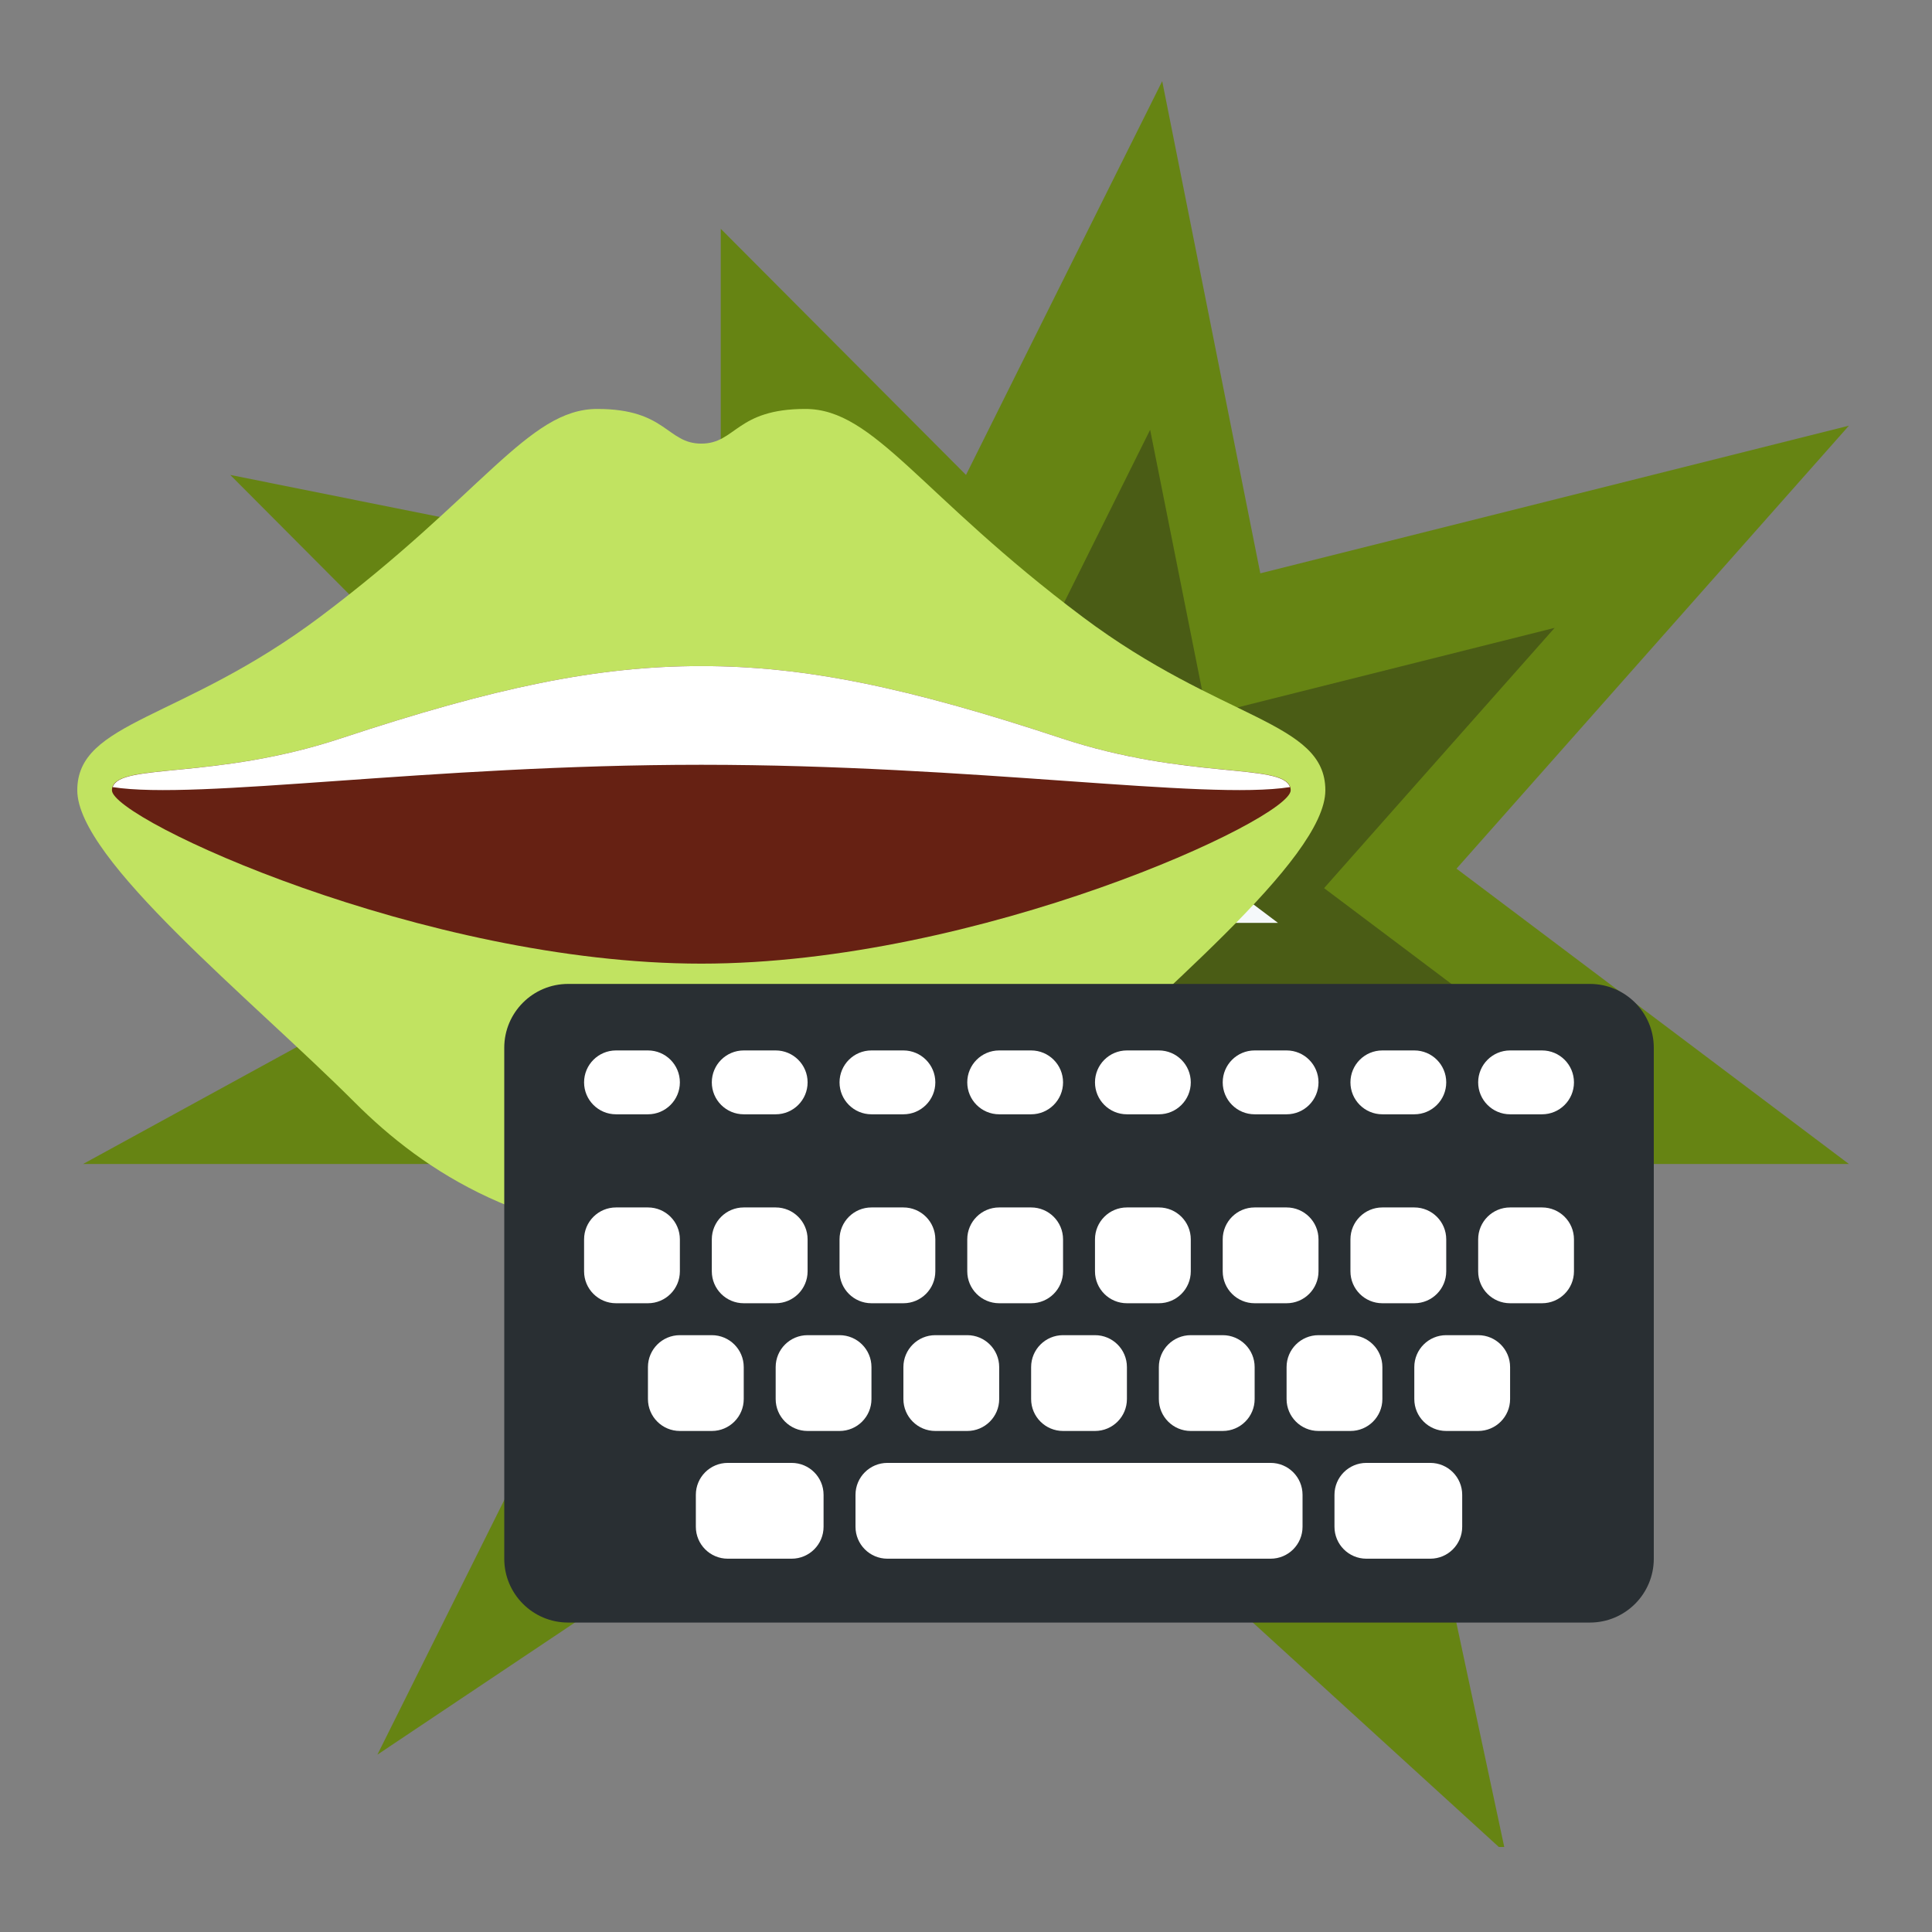 <svg width="1000" height="1000" viewBox="0 0 1000 1000" fill="none" xmlns="http://www.w3.org/2000/svg">
<rect x="0" y="0" width="1000" height="1000" fill="#808080" stroke="none"/>
<g clip-path="url(#clip0_1_2)">
<path d="M601.556 42L500 245.822L373.056 118.421V296.752L119.167 245.822L322.278 449.644L43 602.485H347.667L195.333 908.218L500 704.396L779.278 959.174L703.111 602.485H957L753.889 449.619L957 220.332L652.333 296.752L601.556 42Z" fill="#668413"/>
<path d="M624.761 370.126L671.984 358.269L804.667 324.985L718.827 421.869L685.339 459.698L725.707 490.038L799.97 545.944H649.718L661.727 602.257L701.105 786.58L552.707 651.206L525.897 626.732L495.735 646.916L362.697 735.929L423.783 613.352L457.347 545.944H285.819L381.256 493.668L435.715 463.913L391.869 419.863L314.585 342.351L396.363 358.752L451.863 369.898V262.528L488.677 299.469L534.224 345.143L562.99 287.358L595.31 222.464" fill="#4A5C15"/>
<path d="M589.166 405.086L608.639 400.186L663.428 386.451L627.985 426.464L614.148 442.078L630.804 454.595L661.473 477.673H599.448L604.399 500.93L620.673 577.02L559.41 521.139L548.315 511.034L535.875 519.362L480.958 556.125L506.17 505.5L520.032 477.673H449.222L488.651 456.093L511.12 443.805L493.018 425.626L461.104 393.611L494.846 400.39L517.772 404.985V360.681L532.98 375.915L551.768 394.779L563.65 370.938L576.979 344.128" fill="#F5F8FA"/>
</g>
<path d="M560.389 319.333C476.265 256.259 452.722 211.667 416.833 211.667C380.944 211.667 380.944 229.611 363 229.611C345.056 229.611 345.056 211.667 309.167 211.667C273.278 211.667 249.717 256.259 165.611 319.333C93.833 373.167 40 373.167 40 409.056C40 444.944 129.722 516.722 183.556 570.556C219.444 606.444 273.278 642.333 363 642.333C452.722 642.333 506.556 606.444 542.444 570.556C596.278 516.722 686 444.944 686 409.056C686 373.167 632.167 373.167 560.389 319.333Z" fill="#C1E361"/>
<path d="M549.425 382.139C470.003 355.85 416.833 344.761 363 344.761C309.167 344.761 256.015 355.85 176.575 382.139C108.781 404.569 57.944 394.108 57.944 409.056C57.944 424.021 219.444 498.778 363 498.778C506.556 498.778 668.056 424.021 668.056 409.056C668.056 394.108 617.201 404.569 549.425 382.139Z" fill="#662113"/>
<path d="M549.425 382.139C470.003 355.85 416.833 344.761 363 344.761C309.167 344.761 256.015 355.85 176.575 382.139C111.545 403.654 62.251 394.969 58.321 407.405C102.357 414.313 221.957 395.848 363 395.848C504.043 395.848 623.625 414.313 667.679 407.405C663.749 394.969 614.438 403.654 549.425 382.139Z" fill="white"/>
<path d="M856 806.778C856 825.024 841.191 839.833 822.944 839.833H294.056C275.809 839.833 261 825.024 261 806.778V542.333C261 524.087 275.809 509.278 294.056 509.278H822.944C841.191 509.278 856 524.087 856 542.333V806.778Z" fill="#292F33"/>
<path d="M351.903 658.028C351.903 667.168 344.498 674.556 335.375 674.556H318.847C309.724 674.556 302.319 667.168 302.319 658.028V641.5C302.319 632.36 309.724 624.972 318.847 624.972H335.375C344.498 624.972 351.903 632.36 351.903 641.5V658.028ZM418.014 658.028C418.014 667.168 410.609 674.556 401.486 674.556H384.958C375.835 674.556 368.431 667.168 368.431 658.028V641.5C368.431 632.36 375.835 624.972 384.958 624.972H401.486C410.609 624.972 418.014 632.36 418.014 641.5V658.028ZM484.125 658.028C484.125 667.168 476.721 674.556 467.597 674.556H451.069C441.946 674.556 434.542 667.168 434.542 658.028V641.5C434.542 632.36 441.946 624.972 451.069 624.972H467.597C476.721 624.972 484.125 632.36 484.125 641.5V658.028ZM550.236 658.028C550.236 667.168 542.832 674.556 533.708 674.556H517.181C508.057 674.556 500.653 667.168 500.653 658.028V641.5C500.653 632.36 508.057 624.972 517.181 624.972H533.708C542.832 624.972 550.236 632.36 550.236 641.5V658.028ZM616.347 658.028C616.347 667.168 608.959 674.556 599.819 674.556H583.292C574.152 674.556 566.764 667.168 566.764 658.028V641.5C566.764 632.36 574.152 624.972 583.292 624.972H599.819C608.959 624.972 616.347 632.36 616.347 641.5V658.028ZM682.458 658.028C682.458 667.168 675.07 674.556 665.931 674.556H649.403C640.263 674.556 632.875 667.168 632.875 658.028V641.5C632.875 632.36 640.263 624.972 649.403 624.972H665.931C675.07 624.972 682.458 632.36 682.458 641.5V658.028ZM748.569 658.028C748.569 667.168 741.181 674.556 732.042 674.556H715.514C706.374 674.556 698.986 667.168 698.986 658.028V641.5C698.986 632.36 706.374 624.972 715.514 624.972H732.042C741.181 624.972 748.569 632.36 748.569 641.5V658.028ZM814.681 658.028C814.681 667.168 807.293 674.556 798.153 674.556H781.625C772.485 674.556 765.097 667.168 765.097 658.028V641.5C765.097 632.36 772.485 624.972 781.625 624.972H798.153C807.293 624.972 814.681 632.36 814.681 641.5V658.028ZM384.958 724.139C384.958 733.279 377.554 740.667 368.431 740.667H351.903C342.779 740.667 335.375 733.279 335.375 724.139V707.611C335.375 698.471 342.779 691.083 351.903 691.083H368.431C377.554 691.083 384.958 698.471 384.958 707.611V724.139ZM451.069 724.139C451.069 733.279 443.665 740.667 434.542 740.667H418.014C408.891 740.667 401.486 733.279 401.486 724.139V707.611C401.486 698.471 408.891 691.083 418.014 691.083H434.542C443.665 691.083 451.069 698.471 451.069 707.611V724.139ZM517.181 724.139C517.181 733.279 509.776 740.667 500.653 740.667H484.125C475.002 740.667 467.597 733.279 467.597 724.139V707.611C467.597 698.471 475.002 691.083 484.125 691.083H500.653C509.776 691.083 517.181 698.471 517.181 707.611V724.139ZM583.292 724.139C583.292 733.279 575.904 740.667 566.764 740.667H550.236C541.113 740.667 533.708 733.279 533.708 724.139V707.611C533.708 698.471 541.113 691.083 550.236 691.083H566.764C575.904 691.083 583.292 698.471 583.292 707.611V724.139ZM649.403 724.139C649.403 733.279 642.015 740.667 632.875 740.667H616.347C607.207 740.667 599.819 733.279 599.819 724.139V707.611C599.819 698.471 607.207 691.083 616.347 691.083H632.875C642.015 691.083 649.403 698.471 649.403 707.611V724.139ZM715.514 724.139C715.514 733.279 708.126 740.667 698.986 740.667H682.458C673.318 740.667 665.931 733.279 665.931 724.139V707.611C665.931 698.471 673.318 691.083 682.458 691.083H698.986C708.126 691.083 715.514 698.471 715.514 707.611V724.139ZM781.625 724.139C781.625 733.279 774.237 740.667 765.097 740.667H748.569C739.43 740.667 732.042 733.279 732.042 724.139V707.611C732.042 698.471 739.43 691.083 748.569 691.083H765.097C774.237 691.083 781.625 698.471 781.625 707.611V724.139ZM426.278 790.25C426.278 799.39 418.873 806.778 409.75 806.778H376.694C367.571 806.778 360.167 799.39 360.167 790.25V773.722C360.167 764.582 367.571 757.194 376.694 757.194H409.75C418.873 757.194 426.278 764.582 426.278 773.722V790.25ZM756.833 790.25C756.833 799.39 749.445 806.778 740.306 806.778H707.25C698.11 806.778 690.722 799.39 690.722 790.25V773.722C690.722 764.582 698.11 757.194 707.25 757.194H740.306C749.445 757.194 756.833 764.582 756.833 773.722V790.25ZM674.194 790.25C674.194 799.39 666.807 806.778 657.667 806.778H459.333C450.21 806.778 442.806 799.39 442.806 790.25V773.722C442.806 764.582 450.21 757.194 459.333 757.194H657.667C666.807 757.194 674.194 764.582 674.194 773.722V790.25ZM351.903 560.233C351.903 569.356 344.498 576.761 335.375 576.761H318.847C309.724 576.761 302.319 569.356 302.319 560.233C302.319 551.11 309.724 543.705 318.847 543.705H335.375C344.498 543.705 351.903 551.11 351.903 560.233ZM418.014 560.233C418.014 569.356 410.609 576.761 401.486 576.761H384.958C375.835 576.761 368.431 569.356 368.431 560.233C368.431 551.11 375.835 543.705 384.958 543.705H401.486C410.609 543.705 418.014 551.11 418.014 560.233ZM484.125 560.233C484.125 569.356 476.721 576.761 467.597 576.761H451.069C441.946 576.761 434.542 569.356 434.542 560.233C434.542 551.11 441.946 543.705 451.069 543.705H467.597C476.721 543.705 484.125 551.11 484.125 560.233ZM550.236 560.233C550.236 569.356 542.832 576.761 533.708 576.761H517.181C508.057 576.761 500.653 569.356 500.653 560.233C500.653 551.11 508.057 543.705 517.181 543.705H533.708C542.832 543.705 550.236 551.11 550.236 560.233ZM616.347 560.233C616.347 569.356 608.959 576.761 599.819 576.761H583.292C574.152 576.761 566.764 569.356 566.764 560.233C566.764 551.11 574.152 543.705 583.292 543.705H599.819C608.959 543.705 616.347 551.11 616.347 560.233ZM682.458 560.233C682.458 569.356 675.07 576.761 665.931 576.761H649.403C640.263 576.761 632.875 569.356 632.875 560.233C632.875 551.11 640.263 543.705 649.403 543.705H665.931C675.07 543.705 682.458 551.11 682.458 560.233ZM748.569 560.233C748.569 569.356 741.181 576.761 732.042 576.761H715.514C706.374 576.761 698.986 569.356 698.986 560.233C698.986 551.11 706.374 543.705 715.514 543.705H732.042C741.181 543.705 748.569 551.11 748.569 560.233ZM814.681 560.233C814.681 569.356 807.293 576.761 798.153 576.761H781.625C772.485 576.761 765.097 569.356 765.097 560.233C765.097 551.11 772.485 543.705 781.625 543.705H798.153C807.293 543.705 814.681 551.11 814.681 560.233Z" fill="white"/>
<defs>
<clipPath id="clip0_1_2">
<rect width="914" height="914" fill="white" transform="translate(43 42)"/>
</clipPath>
</defs>
</svg>
